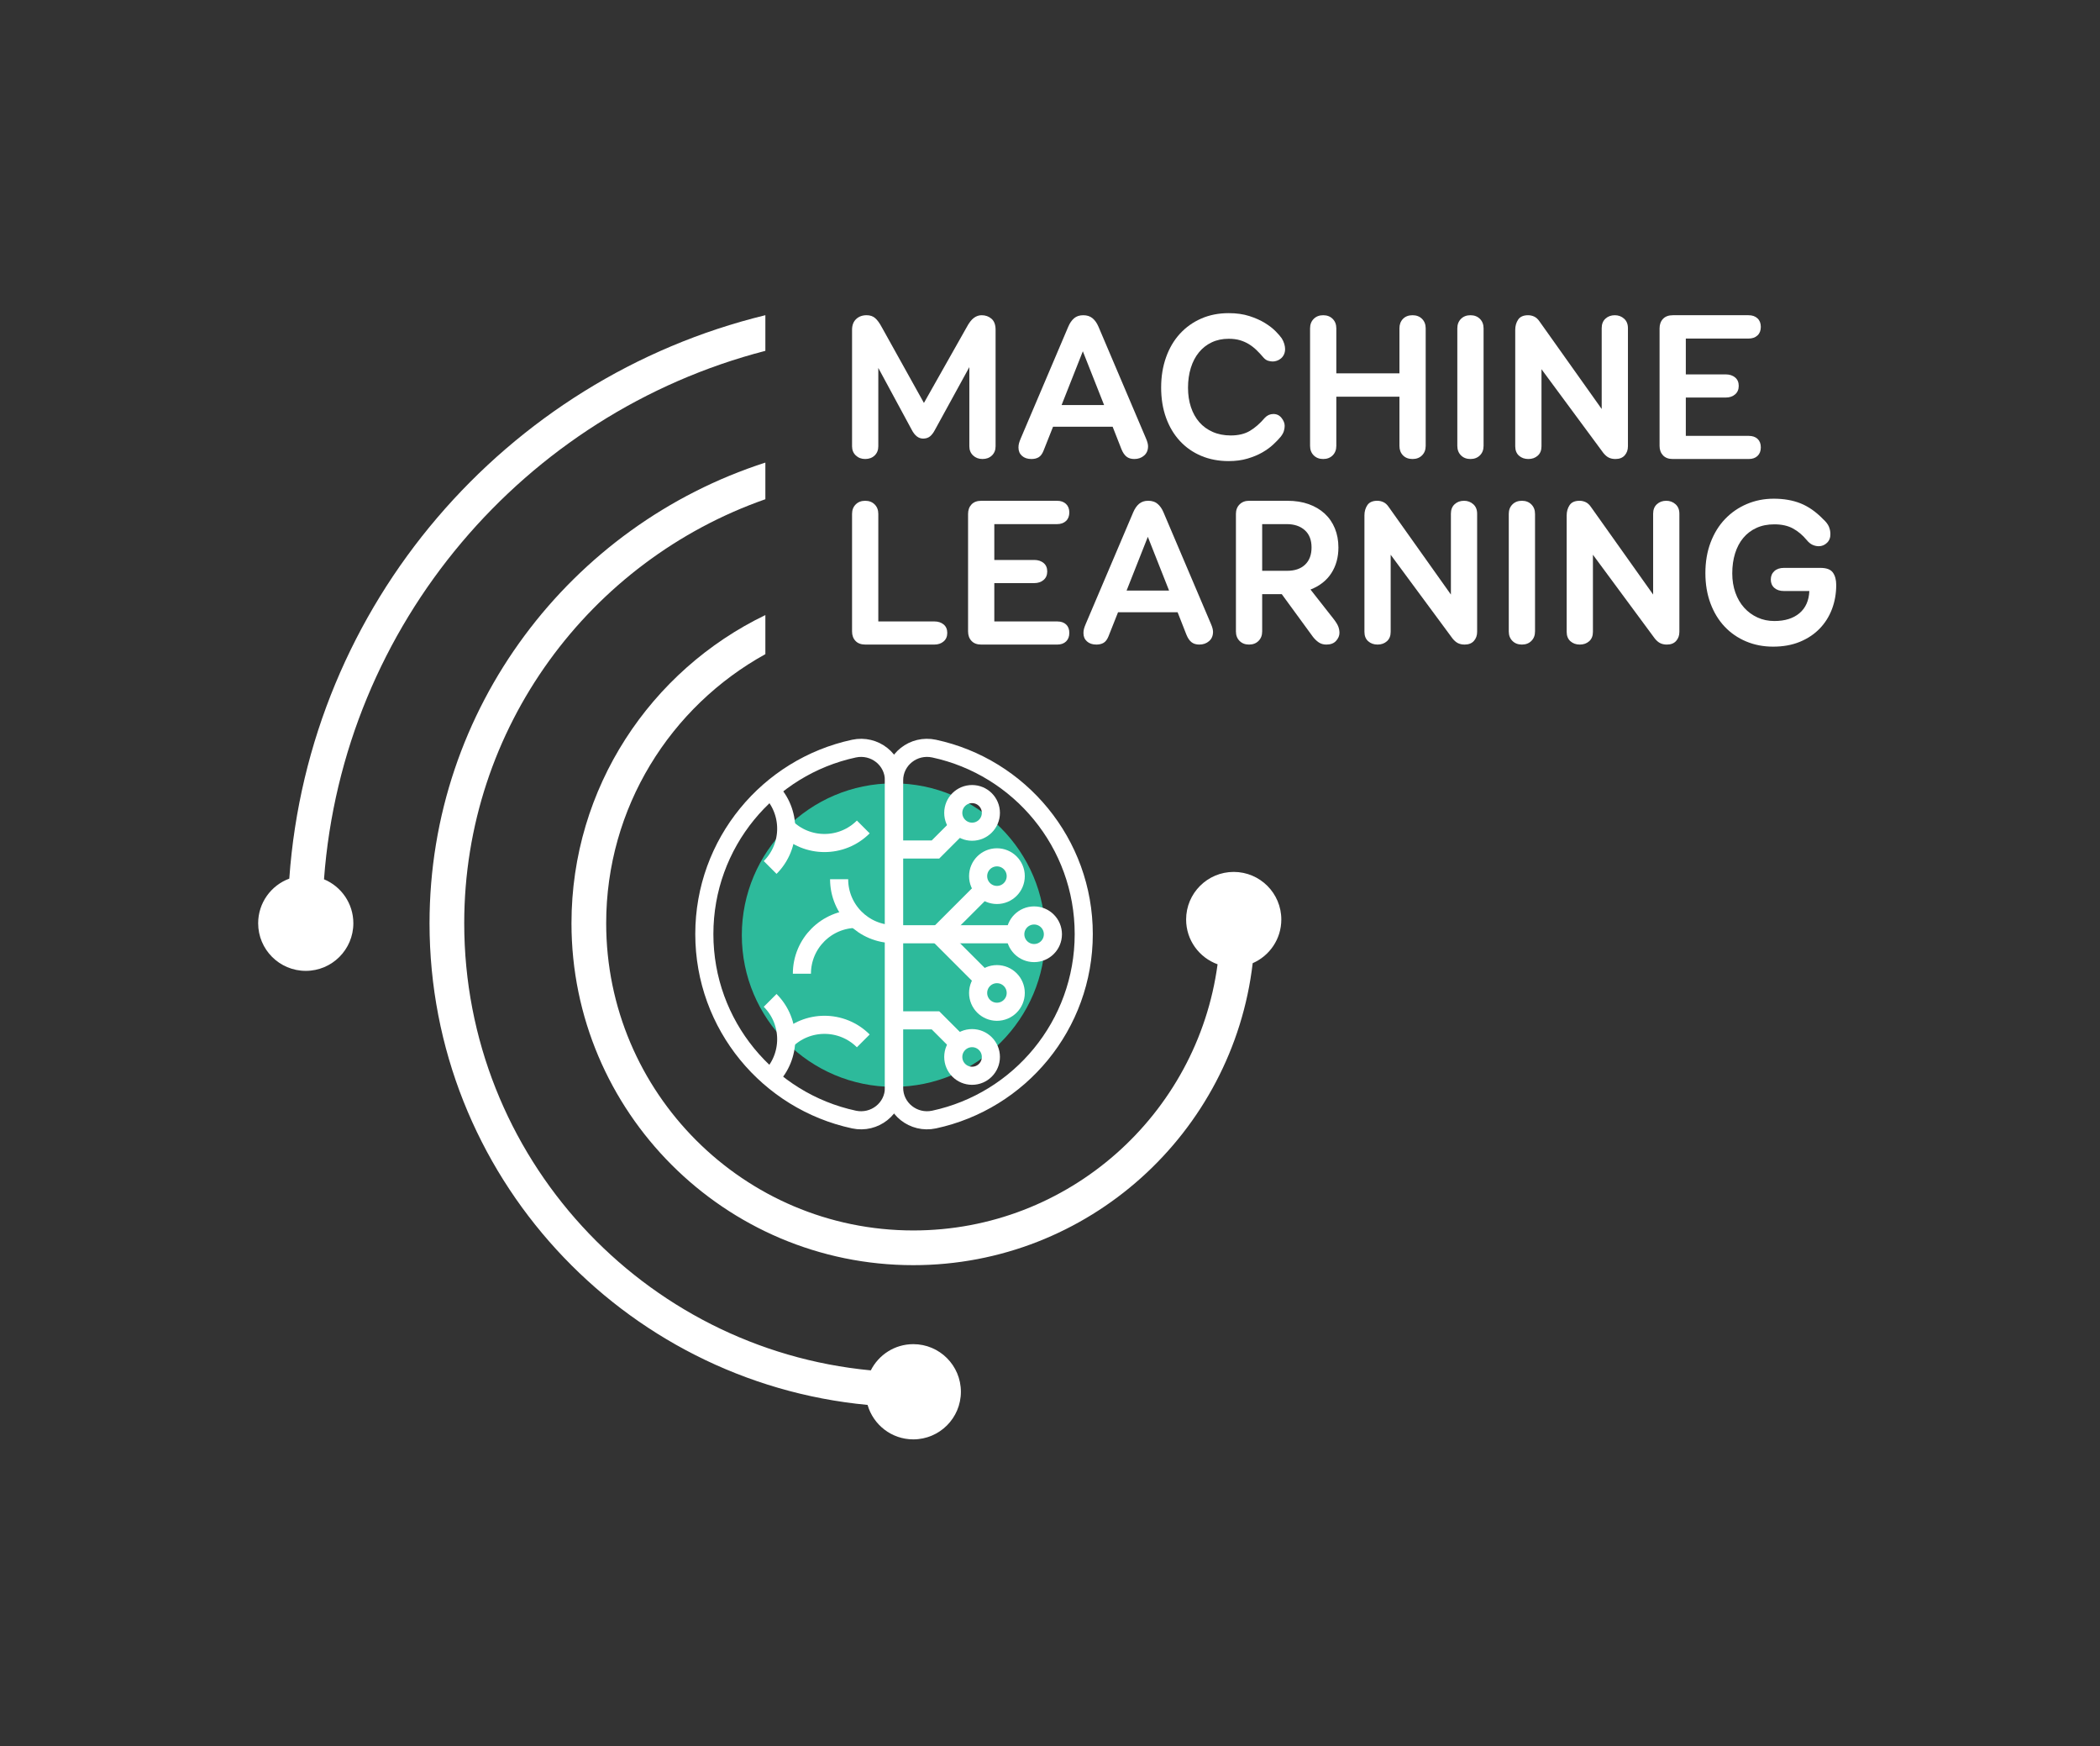 <?xml version="1.0" encoding="UTF-8" standalone="no"?><!DOCTYPE svg PUBLIC "-//W3C//DTD SVG 1.1//EN" "http://www.w3.org/Graphics/SVG/1.1/DTD/svg11.dtd"><svg width="100%" height="100%" viewBox="0 0 1138 946" version="1.1" xmlns="http://www.w3.org/2000/svg" xmlns:xlink="http://www.w3.org/1999/xlink" xml:space="preserve" xmlns:serif="http://www.serif.com/" style="fill-rule:evenodd;clip-rule:evenodd;stroke-miterlimit:2;"><rect x="0" y="0" width="1138" height="946" fill="#333333" stroke="none"/><g><path d="M175.579,476.358c10.229,-138.341 108.671,-252.533 239.175,-286.291l0,-19.309c-140.821,34.279 -247.458,156.671 -257.987,305.242c-9.842,3.633 -16.871,13.075 -16.871,24.179c-0,14.242 11.546,25.792 25.791,25.792c14.246,-0 25.792,-11.55 25.792,-25.792c0,-10.742 -6.566,-19.941 -15.9,-23.821Z" style="fill:#fff;fill-rule:nonzero;"/><path d="M494.917,728.204c-10.071,0 -18.771,5.788 -23.021,14.2c-123.421,-11.637 -220.329,-115.812 -220.329,-242.225c-0,-106.1 68.283,-196.5 163.187,-229.717l0,-19.849c-105.454,33.954 -181.987,132.97 -181.987,249.566c-0,136.192 104.404,248.421 237.379,260.946c3.092,10.771 13,18.667 24.771,18.667c14.245,-0 25.796,-11.55 25.796,-25.792c-0,-14.246 -11.551,-25.796 -25.796,-25.796Z" style="fill:#fff;fill-rule:nonzero;"/><path d="M694.35,498.158c-0,-14.246 -11.55,-25.791 -25.796,-25.791c-14.246,-0 -25.791,11.545 -25.791,25.791c-0,11.175 7.116,20.659 17.049,24.246c-10.9,81.288 -80.67,144.2 -164.895,144.2c-91.763,0 -166.425,-74.658 -166.425,-166.425c-0,-62.721 34.887,-117.429 86.262,-145.787l0,-21.18c-62.108,29.938 -105.067,93.53 -105.067,166.967c0,102.134 83.092,185.229 185.23,185.229c94.812,0 173.171,-71.625 183.921,-163.6c9.129,-3.975 15.512,-13.062 15.512,-23.65Z" style="fill:#fff;fill-rule:nonzero;"/><path d="M527.717,172.246c1.316,-0.979 2.729,-1.471 4.233,-1.471c2.104,-0 3.896,0.642 5.363,1.921c1.47,1.279 2.2,3.271 2.2,5.983l-0,63.104c-0,2.034 -0.655,3.692 -1.975,4.967c-1.313,1.279 -3.025,1.921 -5.134,1.921c-2.033,-0 -3.725,-0.642 -5.083,-1.921c-1.354,-1.275 -2.029,-2.933 -2.029,-4.967l-0,-42.895l-18.63,33.979c-0.824,1.583 -1.729,2.766 -2.708,3.558c-0.979,0.787 -2.221,1.183 -3.725,1.183c-2.483,0 -4.554,-1.616 -6.208,-4.854l-18.063,-33.416l0,42.445c0,2.034 -0.658,3.692 -1.975,4.967c-1.316,1.279 -3.029,1.921 -5.137,1.921c-2.033,-0 -3.725,-0.642 -5.079,-1.921c-1.355,-1.275 -2.034,-2.933 -2.034,-4.967l0,-63.104c0,-2.483 0.734,-4.421 2.205,-5.812c1.466,-1.392 3.366,-2.092 5.699,-2.092c1.88,-0 3.421,0.529 4.63,1.583c1.204,1.05 2.404,2.709 3.608,4.967l22.804,40.979l23.146,-40.979c1.279,-2.408 2.575,-4.1 3.892,-5.079Z" style="fill:#fff;fill-rule:nonzero;"/><path d="M598.313,219.433l-11.517,-29.125l-11.513,29.125l23.03,0Zm-27.659,11.738l-5.196,13.1c-0.675,1.654 -1.541,2.804 -2.595,3.442c-1.055,0.641 -2.367,0.958 -3.95,0.958c-2.105,-0 -3.8,-0.563 -5.08,-1.696c-1.279,-1.125 -1.921,-2.629 -1.921,-4.513c0,-0.829 0.096,-1.599 0.288,-2.316c0.187,-0.713 0.508,-1.6 0.954,-2.65l25.742,-60.508c0.829,-1.959 1.883,-3.48 3.162,-4.576c1.28,-1.091 2.934,-1.637 4.967,-1.637c2.029,-0 3.708,0.546 5.021,1.637c1.321,1.096 2.387,2.617 3.221,4.576l25.737,60.508c0.754,1.729 1.129,3.158 1.129,4.287c0,2.109 -0.716,3.784 -2.146,5.025c-1.433,1.242 -3.195,1.863 -5.304,1.863c-1.733,-0 -3.141,-0.434 -4.233,-1.296c-1.096,-0.867 -2.013,-2.242 -2.767,-4.121l-4.741,-12.083l-32.288,-0Z" style="fill:#fff;fill-rule:nonzero;"/><path d="M680.933,189.683c-1.279,-1.237 -2.654,-2.308 -4.116,-3.212c-1.471,-0.904 -3.088,-1.621 -4.855,-2.15c-1.77,-0.525 -3.82,-0.788 -6.158,-0.788c-3.383,0 -6.433,0.638 -9.142,1.921c-2.708,1.275 -5.02,3.083 -6.941,5.421c-1.917,2.329 -3.388,5.133 -4.404,8.404c-1.013,3.275 -1.525,6.871 -1.525,10.783c-0,3.842 0.529,7.342 1.583,10.5c1.054,3.159 2.558,5.871 4.517,8.13c1.954,2.258 4.383,4.025 7.279,5.304c2.896,1.279 6.154,1.917 9.767,1.917c4.137,-0 7.6,-0.825 10.383,-2.484c2.787,-1.654 5.496,-4.021 8.129,-7.112c1.283,-1.355 2.825,-2.03 4.625,-2.03c1.812,0 3.279,0.713 4.408,2.146c1.13,1.434 1.692,2.855 1.692,4.288c0,0.904 -0.15,1.846 -0.45,2.825c-0.3,0.975 -0.867,1.992 -1.692,3.046c-1.054,1.279 -2.408,2.691 -4.066,4.233c-1.654,1.542 -3.634,2.971 -5.929,4.292c-2.296,1.316 -4.967,2.425 -8.017,3.329c-3.046,0.904 -6.45,1.354 -10.217,1.354c-5.417,-0 -10.362,-0.942 -14.841,-2.825c-4.476,-1.879 -8.334,-4.571 -11.571,-8.071c-3.238,-3.5 -5.742,-7.696 -7.505,-12.587c-1.77,-4.888 -2.658,-10.346 -2.658,-16.367c0,-5.946 0.888,-11.404 2.658,-16.371c1.763,-4.967 4.267,-9.217 7.505,-12.758c3.237,-3.534 7.095,-6.279 11.571,-8.238c4.479,-1.958 9.424,-2.933 14.841,-2.933c4.217,0 7.963,0.525 11.238,1.579c3.275,1.054 6.091,2.313 8.466,3.779c2.367,1.471 4.309,2.975 5.813,4.517c1.508,1.546 2.596,2.804 3.271,3.783c0.604,0.98 1.054,1.975 1.358,2.992c0.3,1.017 0.45,1.942 0.45,2.767c0,1.129 -0.208,2.125 -0.617,2.991c-0.416,0.867 -0.962,1.584 -1.641,2.142c-0.675,0.562 -1.409,0.983 -2.2,1.242c-0.792,0.266 -1.521,0.396 -2.204,0.396c-0.825,-0 -1.671,-0.13 -2.538,-0.396c-0.867,-0.259 -1.675,-0.809 -2.425,-1.634c-1.283,-1.508 -2.558,-2.883 -3.842,-4.125Z" style="fill:#fff;fill-rule:nonzero;"/><path d="M760.283,172.75c1.279,-1.312 3.013,-1.975 5.192,-1.975c2.108,-0 3.821,0.663 5.138,1.975c1.316,1.321 1.975,3.033 1.975,5.137l-0,63.671c-0,2.109 -0.659,3.821 -1.975,5.138c-1.317,1.312 -3.03,1.975 -5.138,1.975c-2.179,-0 -3.913,-0.663 -5.192,-1.975c-1.283,-1.317 -1.92,-3.029 -1.92,-5.138l-0,-26.641l-34.205,-0l0,26.641c0,2.109 -0.658,3.821 -1.975,5.138c-1.316,1.312 -3.029,1.975 -5.137,1.975c-2.108,-0 -3.821,-0.663 -5.134,-1.975c-1.32,-1.317 -1.979,-3.029 -1.979,-5.138l0,-63.671c0,-2.104 0.659,-3.816 1.979,-5.137c1.313,-1.312 3.026,-1.975 5.134,-1.975c2.108,-0 3.821,0.663 5.137,1.975c1.317,1.321 1.975,3.033 1.975,5.137l0,24.384l34.205,-0l-0,-24.384c-0,-2.104 0.637,-3.816 1.92,-5.137Z" style="fill:#fff;fill-rule:nonzero;"/><path d="M791.708,172.75c1.317,-1.312 3.029,-1.975 5.134,-1.975c2.108,-0 3.82,0.663 5.137,1.975c1.317,1.321 1.979,3.033 1.979,5.137l0,63.671c0,2.109 -0.662,3.821 -1.979,5.138c-1.317,1.312 -3.029,1.975 -5.137,1.975c-2.105,-0 -3.817,-0.663 -5.134,-1.975c-1.316,-1.317 -1.979,-3.029 -1.979,-5.138l0,-63.671c0,-2.104 0.663,-3.816 1.979,-5.137Z" style="fill:#fff;fill-rule:nonzero;"/><path d="M869.992,172.642c1.354,-1.242 3.05,-1.867 5.083,-1.867c1.954,-0 3.629,0.625 5.021,1.867c1.392,1.237 2.087,2.954 2.087,5.133l0,64.008c0,1.959 -0.583,3.596 -1.75,4.913c-1.162,1.312 -2.841,1.975 -5.021,1.975c-1.354,-0 -2.537,-0.246 -3.558,-0.733c-1.016,-0.488 -2.012,-1.338 -2.987,-2.538l-33.529,-45.383l-0,41.766c-0,2.184 -0.68,3.879 -2.038,5.084c-1.354,1.204 -3.046,1.804 -5.075,1.804c-2.033,-0 -3.729,-0.6 -5.083,-1.804c-1.354,-1.205 -2.029,-2.9 -2.029,-5.084l-0,-63.104c-0,-2.108 0.524,-3.95 1.579,-5.529c1.054,-1.583 2.858,-2.375 5.416,-2.375c1.134,-0 2.225,0.246 3.275,0.733c1.05,0.492 1.996,1.338 2.821,2.542l33.759,47.529l-0,-43.804c-0,-2.179 0.675,-3.896 2.029,-5.133Z" style="fill:#fff;fill-rule:nonzero;"/><path d="M952.446,237.775c1.167,1.096 1.75,2.617 1.75,4.575c-0,1.954 -0.583,3.5 -1.75,4.625c-1.167,1.133 -2.767,1.696 -4.796,1.696l-41.208,-0c-2.259,-0 -4.009,-0.663 -5.25,-1.975c-1.238,-1.317 -1.863,-3.029 -1.863,-5.138l0,-63.671c0,-2.104 0.625,-3.816 1.863,-5.137c1.241,-1.312 3.029,-1.975 5.362,-1.975l40.983,-0c2.03,-0 3.646,0.563 4.855,1.696c1.204,1.125 1.804,2.671 1.804,4.625c-0,1.958 -0.6,3.5 -1.804,4.629c-1.209,1.129 -2.825,1.696 -4.855,1.696l-33.983,-0l0,19.416l21.675,0c2.033,0 3.704,0.551 5.021,1.638c1.321,1.092 1.979,2.617 1.979,4.571c0,1.958 -0.658,3.5 -1.979,4.629c-1.317,1.129 -2.988,1.696 -5.021,1.696l-21.675,-0l0,20.771l34.096,-0c2.029,-0 3.629,0.545 4.796,1.633Z" style="fill:#fff;fill-rule:nonzero;"/><path d="M463.596,347.221c-1.242,-1.313 -1.863,-3.029 -1.863,-5.134l0,-63.674c0,-2.105 0.659,-3.817 1.975,-5.134c1.317,-1.317 3.029,-1.979 5.138,-1.979c2.108,-0 3.821,0.662 5.137,1.979c1.317,1.317 1.975,3.029 1.975,5.134l0,58.254l30.367,-0c2.033,-0 3.708,0.545 5.025,1.633c1.317,1.096 1.975,2.617 1.975,4.575c-0,1.958 -0.658,3.5 -1.975,4.625c-1.317,1.133 -2.992,1.7 -5.025,1.7l-37.367,-0c-2.333,-0 -4.121,-0.662 -5.362,-1.979Z" style="fill:#fff;fill-rule:nonzero;"/><path d="M577.717,338.3c1.166,1.096 1.75,2.617 1.75,4.575c-0,1.958 -0.584,3.5 -1.75,4.625c-1.167,1.133 -2.763,1.7 -4.8,1.7l-41.2,-0c-2.259,-0 -4.009,-0.662 -5.255,-1.979c-1.237,-1.313 -1.862,-3.029 -1.862,-5.134l-0,-63.674c-0,-2.105 0.625,-3.817 1.862,-5.134c1.246,-1.317 3.03,-1.979 5.363,-1.979l40.983,-0c2.029,-0 3.65,0.567 4.855,1.696c1.2,1.129 1.804,2.671 1.804,4.629c-0,1.958 -0.604,3.5 -1.804,4.625c-1.205,1.133 -2.826,1.696 -4.855,1.696l-33.987,-0l-0,19.417l21.679,-0c2.033,-0 3.704,0.549 5.025,1.637c1.317,1.096 1.975,2.617 1.975,4.575c-0,1.958 -0.658,3.5 -1.975,4.625c-1.321,1.133 -2.992,1.692 -5.025,1.692l-21.679,-0l-0,20.775l34.096,-0c2.037,-0 3.633,0.545 4.8,1.633Z" style="fill:#fff;fill-rule:nonzero;"/><path d="M633.529,319.958l-11.512,-29.125l-11.517,29.125l23.029,0Zm-27.658,11.738l-5.196,13.1c-0.675,1.654 -1.542,2.804 -2.596,3.441c-1.054,0.642 -2.371,0.963 -3.95,0.963c-2.108,-0 -3.8,-0.567 -5.079,-1.7c-1.279,-1.125 -1.921,-2.629 -1.921,-4.512c0,-0.83 0.096,-1.596 0.284,-2.313c0.187,-0.712 0.508,-1.6 0.958,-2.654l25.741,-60.509c0.826,-1.954 1.88,-3.479 3.163,-4.57c1.275,-1.092 2.933,-1.642 4.963,-1.642c2.037,-0 3.708,0.55 5.024,1.642c1.321,1.091 2.392,2.616 3.221,4.57l25.734,60.509c0.754,1.733 1.129,3.162 1.129,4.287c-0,2.109 -0.713,3.788 -2.142,5.025c-1.429,1.242 -3.196,1.867 -5.304,1.867c-1.733,-0 -3.142,-0.437 -4.238,-1.3c-1.087,-0.867 -2.012,-2.242 -2.766,-4.121l-4.738,-12.083l-32.287,-0Z" style="fill:#fff;fill-rule:nonzero;"/><path d="M707.233,305.904c2.329,-2.221 3.5,-5.325 3.5,-9.312c0,-4.067 -1.225,-7.192 -3.67,-9.367c-2.446,-2.188 -5.705,-3.279 -9.767,-3.279l-13.317,-0l0,25.291l13.546,0c4.138,0 7.371,-1.112 9.708,-3.333Zm14.225,4.625c-2.562,3.959 -6.325,6.913 -11.291,8.863l12.416,15.808c1.354,1.729 2.238,3.163 2.655,4.288c0.416,1.129 0.62,2.258 0.62,3.387c0,1.504 -0.6,2.933 -1.804,4.288c-1.204,1.362 -2.975,2.037 -5.308,2.037c-1.579,-0 -2.954,-0.396 -4.121,-1.188c-1.167,-0.791 -2.237,-1.824 -3.213,-3.108l-16.824,-23.029l-10.609,0l0,20.212c0,2.105 -0.662,3.821 -1.979,5.134c-1.312,1.317 -3.033,1.979 -5.133,1.979c-2.109,-0 -3.821,-0.662 -5.142,-1.979c-1.312,-1.313 -1.971,-3.029 -1.971,-5.134l0,-63.674c0,-2.105 0.659,-3.817 1.971,-5.134c1.321,-1.317 3.033,-1.979 5.142,-1.979l20.766,-0c4.292,-0 8.129,0.604 11.521,1.812c3.384,1.205 6.279,2.913 8.692,5.13c2.408,2.225 4.25,4.896 5.529,8.016c1.279,3.125 1.921,6.571 1.921,10.334c-0,5.341 -1.283,9.991 -3.838,13.937Z" style="fill:#fff;fill-rule:nonzero;"/><path d="M788.275,273.167c1.354,-1.242 3.046,-1.867 5.079,-1.867c1.954,-0 3.633,0.625 5.025,1.867c1.392,1.237 2.088,2.954 2.088,5.137l-0,64.004c-0,1.959 -0.584,3.6 -1.75,4.913c-1.171,1.317 -2.842,1.979 -5.025,1.979c-1.355,-0 -2.542,-0.25 -3.555,-0.738c-1.016,-0.487 -2.012,-1.333 -2.995,-2.537l-33.529,-45.383l-0,41.766c-0,2.188 -0.675,3.88 -2.03,5.084c-1.354,1.204 -3.045,1.808 -5.079,1.808c-2.033,-0 -3.725,-0.604 -5.079,-1.808c-1.354,-1.204 -2.033,-2.896 -2.033,-5.084l-0,-63.1c-0,-2.108 0.525,-3.954 1.579,-5.533c1.054,-1.583 2.862,-2.375 5.421,-2.375c1.129,-0 2.216,0.25 3.271,0.738c1.054,0.487 2,1.333 2.825,2.537l33.758,47.529l-0,-43.8c-0,-2.183 0.675,-3.9 2.029,-5.137Z" style="fill:#fff;fill-rule:nonzero;"/><path d="M819.588,273.279c1.316,-1.317 3.029,-1.979 5.137,-1.979c2.108,-0 3.821,0.662 5.133,1.979c1.321,1.317 1.98,3.029 1.98,5.134l-0,63.674c-0,2.105 -0.659,3.821 -1.98,5.134c-1.312,1.317 -3.025,1.979 -5.133,1.979c-2.108,-0 -3.821,-0.662 -5.137,-1.979c-1.317,-1.313 -1.975,-3.029 -1.975,-5.134l-0,-63.674c-0,-2.105 0.658,-3.817 1.975,-5.134Z" style="fill:#fff;fill-rule:nonzero;"/><path d="M897.875,273.167c1.35,-1.242 3.046,-1.867 5.075,-1.867c1.958,-0 3.629,0.625 5.025,1.867c1.392,1.237 2.087,2.954 2.087,5.137l0,64.004c0,1.959 -0.579,3.6 -1.75,4.913c-1.166,1.317 -2.837,1.979 -5.024,1.979c-1.355,-0 -2.538,-0.25 -3.551,-0.738c-1.016,-0.487 -2.016,-1.333 -2.995,-2.537l-33.529,-45.383l-0,41.766c-0,2.188 -0.675,3.88 -2.03,5.084c-1.354,1.204 -3.05,1.808 -5.083,1.808c-2.029,-0 -3.721,-0.604 -5.079,-1.808c-1.354,-1.204 -2.033,-2.896 -2.033,-5.084l-0,-63.1c-0,-2.108 0.529,-3.954 1.583,-5.533c1.054,-1.583 2.862,-2.375 5.421,-2.375c1.125,-0 2.216,0.25 3.271,0.738c1.054,0.487 1.991,1.333 2.825,2.537l33.75,47.529l-0,-43.8c-0,-2.183 0.679,-3.9 2.037,-5.137Z" style="fill:#fff;fill-rule:nonzero;"/><path d="M993.25,310.192c1.204,1.695 1.808,3.937 1.808,6.721c0,4.666 -0.775,9.033 -2.316,13.095c-1.542,4.063 -3.78,7.596 -6.717,10.609c-2.933,3.012 -6.513,5.383 -10.725,7.112c-4.212,1.729 -9.029,2.596 -14.45,2.596c-5.271,0 -10.142,-0.938 -14.621,-2.825c-4.475,-1.879 -8.354,-4.546 -11.625,-8.012c-3.275,-3.459 -5.833,-7.655 -7.679,-12.588c-1.842,-4.929 -2.767,-10.404 -2.767,-16.421c0,-6.1 0.946,-11.629 2.825,-16.596c1.88,-4.97 4.496,-9.204 7.846,-12.704c3.35,-3.496 7.283,-6.208 11.8,-8.125c4.513,-1.921 9.367,-2.879 14.563,-2.879c5.491,-0 10.346,0.846 14.558,2.538c4.217,1.691 8.246,4.495 12.079,8.412c1.659,1.504 2.75,2.917 3.279,4.229c0.525,1.321 0.788,2.583 0.788,3.788c0.075,2.029 -0.529,3.666 -1.808,4.908c-1.275,1.242 -2.784,1.867 -4.517,1.867c-1.125,-0 -2.238,-0.25 -3.325,-0.738c-1.096,-0.487 -2.167,-1.371 -3.221,-2.654c-2.179,-2.633 -4.646,-4.704 -7.392,-6.208c-2.745,-1.5 -6.116,-2.254 -10.104,-2.254c-3.612,-0 -6.833,0.633 -9.65,1.916c-2.825,1.279 -5.212,3.084 -7.171,5.421c-1.958,2.329 -3.441,5.133 -4.462,8.408c-1.013,3.271 -1.525,6.867 -1.525,10.78c-0,3.841 0.567,7.341 1.7,10.504c1.125,3.158 2.708,5.866 4.737,8.125c2.034,2.258 4.442,4.025 7.229,5.304c2.784,1.279 5.83,1.921 9.142,1.921c5.721,-0 10.254,-1.413 13.604,-4.234c3.346,-2.825 5.134,-6.829 5.363,-12.02l-13.775,-0c-2.179,-0 -3.913,-0.567 -5.192,-1.692c-1.283,-1.133 -1.921,-2.638 -1.921,-4.517c0,-1.887 0.638,-3.408 1.921,-4.575c1.279,-1.166 3.013,-1.75 5.192,-1.75l19.754,0c3.312,0 5.571,0.846 6.775,2.538Z" style="fill:#fff;fill-rule:nonzero;"/><path d="M484.246,424.387c-45.4,0 -82.25,36.909 -82.25,82.242c-0,45.317 36.85,82.179 82.25,82.179c45.304,0 82.192,-36.862 82.192,-82.179c-0,-45.333 -36.888,-82.242 -82.192,-82.242Z" style="fill:#2dba9b;fill-rule:nonzero;"/><path d="M481.004,460.225l25.929,0l12.496,-12.496" style="fill:none;stroke:#fff;stroke-width:9.81px;"/><path d="M536.963,440.388c-0,5.629 -4.563,10.191 -10.192,10.191c-5.629,0 -10.192,-4.562 -10.192,-10.191c0,-5.634 4.563,-10.192 10.192,-10.192c5.629,-0 10.192,4.558 10.192,10.192Z" style="fill:none;stroke:#fff;stroke-width:9.81px;"/><path d="M481.004,552.775l25.929,0l12.629,12.625" style="fill:none;stroke:#fff;stroke-width:9.81px;"/><path d="M536.963,572.604c-0,-5.625 -4.563,-10.192 -10.192,-10.192c-5.629,0 -10.192,4.567 -10.192,10.192c0,5.634 4.563,10.2 10.192,10.2c5.629,0 10.192,-4.566 10.192,-10.2Z" style="fill:none;stroke:#fff;stroke-width:9.81px;"/><path d="M570.575,506.142c0,5.633 -4.562,10.191 -10.192,10.191c-5.629,0 -10.196,-4.558 -10.196,-10.191c0,-5.625 4.567,-10.192 10.196,-10.192c5.63,-0 10.192,4.567 10.192,10.192Z" style="fill:none;stroke:#fff;stroke-width:9.81px;"/><path d="M550.437,537.938c0,5.633 -4.566,10.191 -10.191,10.191c-5.629,0 -10.196,-4.558 -10.196,-10.191c-0,-5.63 4.567,-10.192 10.196,-10.192c5.625,-0 10.191,4.562 10.191,10.192Z" style="fill:none;stroke:#fff;stroke-width:9.81px;"/><path d="M481.004,506.142l69.183,-0" style="fill:none;stroke:#fff;stroke-width:9.81px;"/><path d="M508.45,506.142l25.279,25.287" style="fill:none;stroke:#fff;stroke-width:9.81px;"/><path d="M540.246,464.458c5.625,0 10.191,4.567 10.191,10.196c0,5.629 -4.566,10.196 -10.191,10.196c-5.629,-0 -10.196,-4.567 -10.196,-10.196c-0,-5.629 4.567,-10.196 10.196,-10.196Z" style="fill:none;stroke:#fff;stroke-width:9.81px;"/><path d="M508.45,506.446l24.588,-24.583" style="fill:none;stroke:#fff;stroke-width:9.81px;"/><path d="M484.45,589.258c-0,11.379 -10.554,19.646 -21.679,17.259c-46.346,-9.95 -81.092,-51.154 -81.092,-100.475c0,-49.321 34.746,-90.525 81.092,-100.479c11.125,-2.388 21.679,5.879 21.679,17.258l-0,166.437Z" style="fill:none;stroke:#fff;stroke-width:9.81px;"/><path d="M484.517,422.821c-0,-11.379 10.554,-19.646 21.679,-17.258c46.35,9.954 81.092,51.158 81.092,100.479c-0,49.321 -34.742,90.525 -81.092,100.475c-11.125,2.387 -21.679,-5.88 -21.679,-17.259l-0,-166.437Z" style="fill:none;stroke:#fff;stroke-width:9.81px;"/><path d="M484.45,506.042c-16.417,-0 -29.725,-13.313 -29.725,-29.729" style="fill:none;stroke:#fff;stroke-width:9.81px;"/><path d="M434.554,527.521c0,-16.417 13.313,-29.729 29.729,-29.729" style="fill:none;stroke:#fff;stroke-width:9.81px;"/><path d="M417.346,427.912c11.608,11.609 11.608,30.434 -0,42.042" style="fill:none;stroke:#fff;stroke-width:9.81px;"/><path d="M467.817,448.004c-11.609,11.608 -30.43,11.608 -42.042,0" style="fill:none;stroke:#fff;stroke-width:9.81px;"/><path d="M417.346,584.004c11.608,-11.608 11.608,-30.433 -0,-42.042" style="fill:none;stroke:#fff;stroke-width:9.81px;"/><path d="M467.817,563.908c-11.609,-11.608 -30.43,-11.608 -42.042,0" style="fill:none;stroke:#fff;stroke-width:9.81px;"/></g></svg>